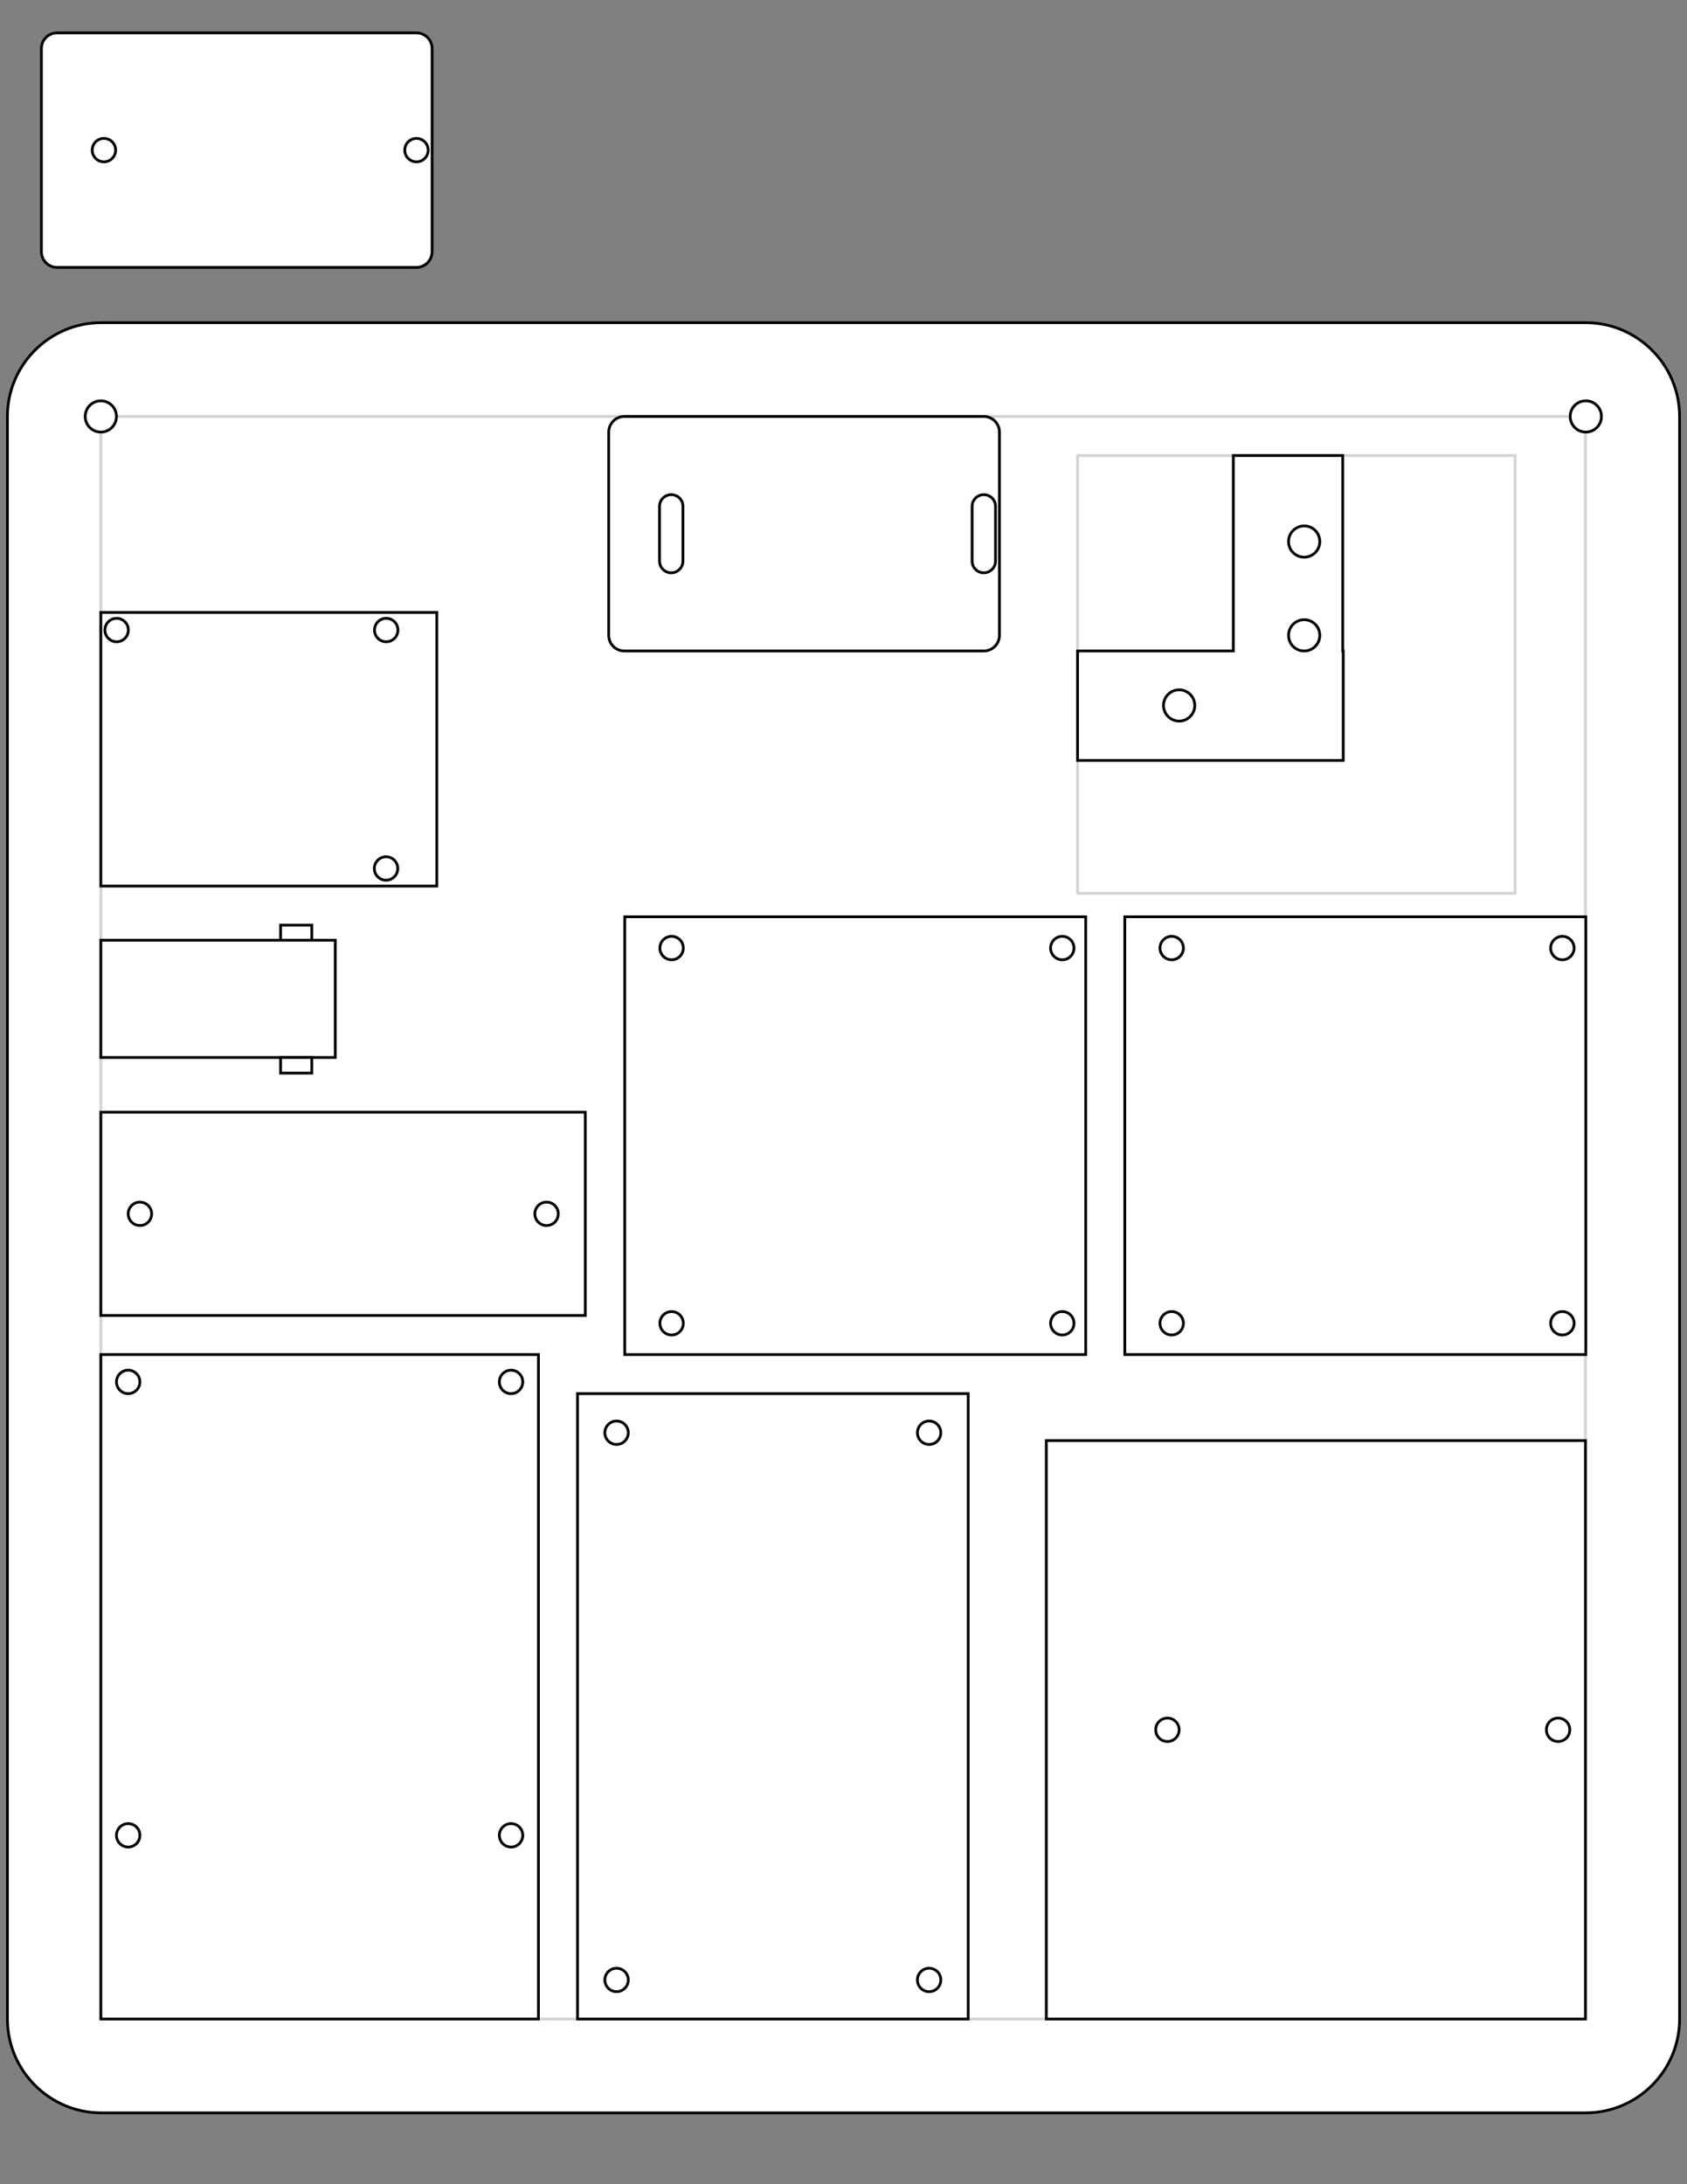 <?xml version="1.0" encoding="utf-8"?>
<!-- Generator: Adobe Illustrator 23.0.3, SVG Export Plug-In . SVG Version: 6.00 Build 0)  -->
<svg version="1.1" id="Layer_1" xmlns="http://www.w3.org/2000/svg" xmlns:xlink="http://www.w3.org/1999/xlink" x="0px" y="0px"
	 viewBox="0 0 612 792" style="enable-background:new 0 0 612 792;" xml:space="preserve">
<rect x="0" y="0" width="612" height="792" fill="#808080" stroke="none"/>
<style type="text/css">
	.st0{fill:#FFFFFF;stroke:#000000;stroke-miterlimit:10;}
	.st1{fill:#FFFFFF;stroke:#D1D3D4;stroke-miterlimit:10;}
</style>
<path class="st0" d="M575.29,766.13H36.71c-18.71,0-34.02-15.31-34.02-34.02v-581.1C2.69,132.3,18,117,36.71,117h538.58
	c18.71,0,34.02,15.31,34.02,34.02v581.1C609.31,750.82,594,766.13,575.29,766.13z"/>
<rect x="36.58" y="151.01" class="st1" width="538.58" height="581.1"/>
<g>
	<rect x="209.5" y="505.34" class="st0" width="141.73" height="226.77"/>
	<circle class="st0" cx="223.67" cy="717.94" r="4.25"/>
	<circle class="st0" cx="337.06" cy="717.94" r="4.25"/>
	<circle class="st0" cx="337.06" cy="519.52" r="4.25"/>
	<circle class="st0" cx="223.67" cy="519.52" r="4.25"/>
</g>
<g>
	
		<rect x="372.49" y="529.44" transform="matrix(-1.795890e-10 1 -1 -1.795890e-10 1104.602 149.861)" class="st0" width="209.76" height="195.59"/>
	<circle class="st0" cx="565.24" cy="627.23" r="4.25"/>
	<circle class="st0" cx="423.51" cy="627.23" r="4.25"/>
</g>
<g>
	
		<rect x="412.3" y="328.18" transform="matrix(8.979224e-11 -1 1 8.979224e-11 79.871 903.468)" class="st0" width="158.74" height="167.24"/>
	<circle class="st0" cx="566.79" cy="479.83" r="4.25"/>
	<circle class="st0" cx="566.79" cy="343.77" r="4.25"/>
	<circle class="st0" cx="425.06" cy="479.83" r="4.25"/>
	<circle class="st0" cx="425.06" cy="343.77" r="4.25"/>
</g>
<g>
	
		<rect x="230.88" y="328.18" transform="matrix(8.979224e-11 -1 1 8.979224e-11 -101.546 722.051)" class="st0" width="158.74" height="167.24"/>
	<circle class="st0" cx="385.37" cy="479.83" r="4.25"/>
	<circle class="st0" cx="385.37" cy="343.77" r="4.25"/>
	<circle class="st0" cx="243.64" cy="479.83" r="4.25"/>
	<circle class="st0" cx="243.64" cy="343.77" r="4.25"/>
</g>
<g>
	<rect x="390.91" y="165.18" class="st1" width="158.74" height="158.74"/>
	<polygon class="st0" points="487.1,236.05 487.1,165.18 447.41,165.18 447.41,236.05 390.91,236.05 390.91,275.74 447.41,275.74 
		487.1,275.74 487.29,275.74 487.29,236.05 	"/>
	<circle class="st0" cx="473.12" cy="196.37" r="5.67"/>
	<circle class="st0" cx="427.76" cy="255.8" r="5.67"/>
	<circle class="st0" cx="473.12" cy="230.38" r="5.67"/>
</g>
<g>
	
		<rect x="-4.52" y="532.27" transform="matrix(-1.346889e-10 1 -1 -1.346889e-10 727.594 495.688)" class="st0" width="240.94" height="158.74"/>
	<circle class="st0" cx="46.5" cy="501.09" r="4.25"/>
	<circle class="st0" cx="46.5" cy="665.5" r="4.25"/>
	<circle class="st0" cx="185.4" cy="501.09" r="4.25"/>
	<circle class="st0" cx="185.4" cy="665.5" r="4.25"/>
</g>
<g>
	
		<rect x="47.92" y="210.75" transform="matrix(-1.836970e-16 1 -1 -1.836970e-16 369.219 174.164)" class="st0" width="99.21" height="121.89"/>
	<circle class="st0" cx="42.31" cy="228.46" r="4.25"/>
	<circle class="st0" cx="140.11" cy="228.46" r="4.25"/>
	<circle class="st0" cx="140.05" cy="314.92" r="4.25"/>
</g>
<g>
	<rect x="36.58" y="403.29" class="st0" width="175.75" height="73.7"/>
	<circle class="st0" cx="50.76" cy="440.14" r="4.25"/>
	<circle class="st0" cx="198.28" cy="440.14" r="4.25"/>
</g>
<g>
	<path class="st0" d="M356.9,236.05H226.5c-3.12,0-5.67-2.55-5.67-5.67v-73.7c0-3.12,2.55-5.67,5.67-5.67H356.9
		c3.12,0,5.67,2.55,5.67,5.67v73.7C362.57,233.5,360.02,236.05,356.9,236.05z"/>
	<path class="st0" d="M356.9,207.7L356.9,207.7c-2.34,0-4.25-1.91-4.25-4.25v-19.84c0-2.34,1.91-4.25,4.25-4.25l0,0
		c2.34,0,4.25,1.91,4.25,4.25v19.84C361.15,205.79,359.24,207.7,356.9,207.7z"/>
	<path class="st0" d="M243.51,207.7L243.51,207.7c-2.34,0-4.25-1.91-4.25-4.25v-19.84c0-2.34,1.91-4.25,4.25-4.25h0
		c2.34,0,4.25,1.91,4.25,4.25v19.84C247.76,205.79,245.85,207.7,243.51,207.7z"/>
</g>
<g>
	<path class="st0" d="M151.08,96.96H20.69c-3.12,0-5.67-2.55-5.67-5.67v-73.7c0-3.12,2.55-5.67,5.67-5.67h130.39
		c3.12,0,5.67,2.55,5.67,5.67v73.7C156.75,94.4,154.2,96.96,151.08,96.96z"/>
	<circle class="st0" cx="151.08" cy="54.44" r="4.25"/>
	<circle class="st0" cx="37.7" cy="54.44" r="4.25"/>
</g>
<g>
	<rect x="101.78" y="335.47" class="st0" width="11.34" height="5.67"/>
	<rect x="36.58" y="340.93" class="st0" width="85.04" height="42.52"/>
	<rect x="101.78" y="383.45" class="st0" width="11.34" height="5.67"/>
</g>
<circle class="st0" cx="36.58" cy="151.01" r="5.67"/>
<circle class="st0" cx="575.29" cy="151.01" r="5.67"/>
</svg>
